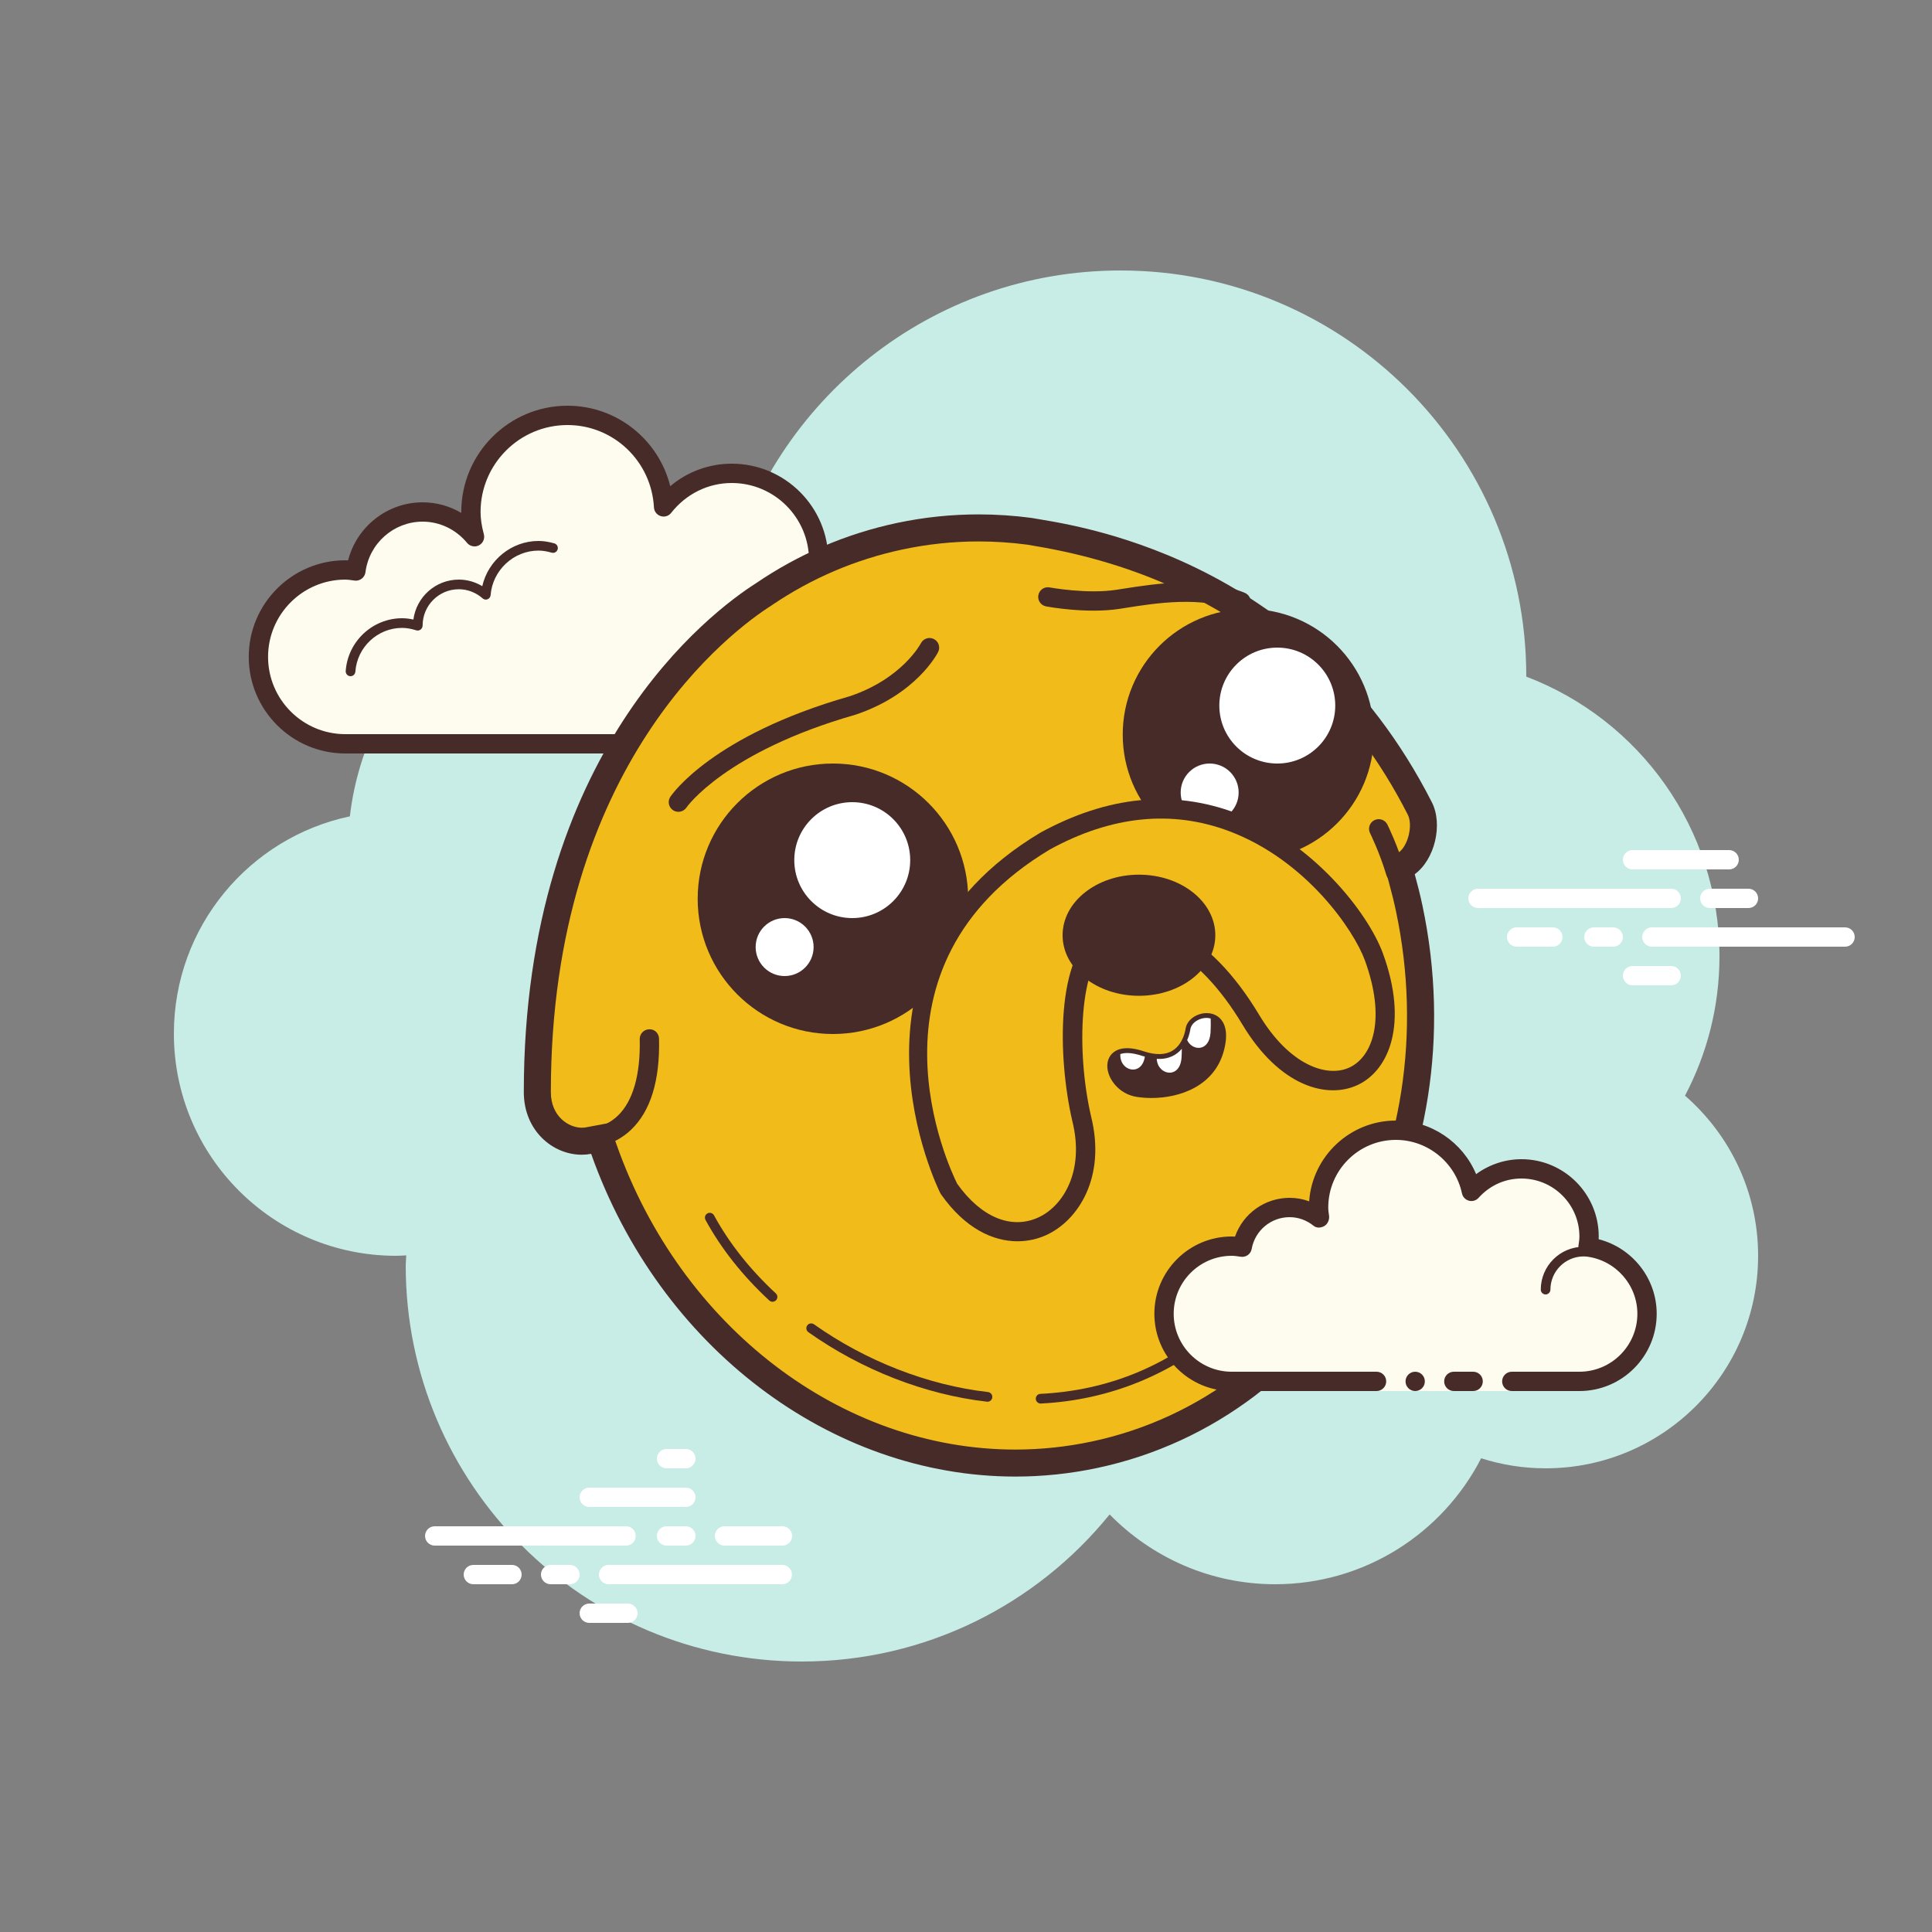 <?xml version="1.0" encoding="utf-8"?>
<svg width="664px" height="664px" viewBox="0 0 664 664" version="1.1" xmlns:xlink="http://www.w3.org/1999/xlink" xmlns="http://www.w3.org/2000/svg">
  <rect x="0" y="0" width="664" height="664" fill="#808080" stroke="none"/>
  <defs>
    <path d="M664 0L664 0L664 664L0 664L0 0L664 0Z" id="path_1" />
    <clipPath id="clip_1">
      <use xlink:href="#path_1" clip-rule="evenodd" fill-rule="evenodd" />
    </clipPath>
  </defs>
  <g id="Group">
    <g id="Jake">
      <path d="M664 0L664 0L664 664L0 664L0 0L664 0Z" id="Jake" fill="none" stroke="none" />
      <path d="M579.108 376.561C586.657 362.245 590.96 345.977 590.96 328.68C590.96 284.717 563.338 247.287 524.56 232.553C524.56 232.5 524.56 232.447 524.56 232.4C524.56 155.389 462.131 92.96 385.12 92.96C320.148 92.96 265.733 137.441 250.242 197.593C240.441 194.373 229.99 192.56 219.12 192.56C168.052 192.56 126.007 231.026 120.244 280.567C85.696 287.857 59.76 318.514 59.76 355.24C59.76 397.417 93.943 431.6 136.12 431.6C137.289 431.6 138.457 431.52 139.619 431.447C139.593 432.609 139.44 433.751 139.44 434.92C139.44 510.085 200.395 571.04 275.56 571.04C318.302 571.04 356.409 551.299 381.362 520.49C395.83 535.244 415.936 544.48 438.24 544.48C469.103 544.48 495.849 526.897 509.049 501.187C516.054 503.418 523.471 504.64 531.2 504.64C571.531 504.64 604.24 471.931 604.24 431.6C604.24 409.602 594.486 389.947 579.108 376.561L579.108 376.561Z" id="Path" fill="#C7EDE6" stroke="none" clip-path="url(#clip_1)" />
      <path d="M215.169 531.2L149.4 531.2C147.567 531.2 146.08 529.713 146.08 527.88C146.08 526.047 147.567 524.56 149.4 524.56L215.169 524.56C217.002 524.56 218.489 526.047 218.489 527.88C218.489 529.713 217.008 531.2 215.169 531.2L215.169 531.2Z" id="Path" fill="#FFFFFF" stroke="none" clip-path="url(#clip_1)" />
      <path d="M235.72 531.2L229.08 531.2C227.247 531.2 225.76 529.713 225.76 527.88C225.76 526.047 227.247 524.56 229.08 524.56L235.72 524.56C237.553 524.56 239.04 526.047 239.04 527.88C239.04 529.713 237.559 531.2 235.72 531.2L235.72 531.2Z" id="Path" fill="#FFFFFF" stroke="none" clip-path="url(#clip_1)" />
      <path d="M268.86 544.48L209.16 544.48C207.327 544.48 205.84 542.993 205.84 541.16C205.84 539.327 207.327 537.84 209.16 537.84L268.86 537.84C270.693 537.84 272.18 539.327 272.18 541.16C272.18 542.993 270.693 544.48 268.86 544.48L268.86 544.48Z" id="Path" fill="#FFFFFF" stroke="none" clip-path="url(#clip_1)" />
      <path d="M195.88 544.48L189.24 544.48C187.407 544.48 185.92 542.993 185.92 541.16C185.92 539.327 187.407 537.84 189.24 537.84L195.88 537.84C197.713 537.84 199.2 539.327 199.2 541.16C199.2 542.993 197.719 544.48 195.88 544.48L195.88 544.48Z" id="Path" fill="#FFFFFF" stroke="none" clip-path="url(#clip_1)" />
      <path d="M175.96 544.48L162.68 544.48C160.847 544.48 159.36 542.993 159.36 541.16C159.36 539.327 160.847 537.84 162.68 537.84L175.96 537.84C177.793 537.84 179.28 539.327 179.28 541.16C179.28 542.993 177.799 544.48 175.96 544.48L175.96 544.48Z" id="Path" fill="#FFFFFF" stroke="none" clip-path="url(#clip_1)" />
      <path d="M215.8 557.76L202.52 557.76C200.687 557.76 199.2 556.273 199.2 554.44C199.2 552.607 200.687 551.12 202.52 551.12L215.8 551.12C217.633 551.12 219.12 552.607 219.12 554.44C219.12 556.273 217.633 557.76 215.8 557.76L215.8 557.76Z" id="Path" fill="#FFFFFF" stroke="none" clip-path="url(#clip_1)" />
      <path d="M235.72 498C234.545 498 230.255 498 229.08 498C227.247 498 225.76 499.487 225.76 501.32C225.76 503.153 227.247 504.64 229.08 504.64C230.255 504.64 234.545 504.64 235.72 504.64C237.553 504.64 239.04 503.153 239.04 501.32C239.04 499.487 237.553 498 235.72 498L235.72 498Z" id="Path" fill="#FFFFFF" stroke="none" clip-path="url(#clip_1)" />
      <path d="M235.72 511.28C234.545 511.28 203.695 511.28 202.52 511.28C200.687 511.28 199.2 512.767 199.2 514.6C199.2 516.433 200.687 517.92 202.52 517.92C203.695 517.92 234.545 517.92 235.72 517.92C237.553 517.92 239.04 516.433 239.04 514.6C239.04 512.767 237.553 511.28 235.72 511.28L235.72 511.28Z" id="Path" fill="#FFFFFF" stroke="none" clip-path="url(#clip_1)" />
      <path d="M268.92 524.56C267.745 524.56 250.175 524.56 249 524.56C247.167 524.56 245.68 526.047 245.68 527.88C245.68 529.713 247.167 531.2 249 531.2C250.175 531.2 267.745 531.2 268.92 531.2C270.753 531.2 272.24 529.713 272.24 527.88C272.24 526.047 270.753 524.56 268.92 524.56L268.92 524.56Z" id="Path" fill="#FFFFFF" stroke="none" clip-path="url(#clip_1)" />
      <path d="M574.36 312.08L507.96 312.08C506.127 312.08 504.64 310.593 504.64 308.76C504.64 306.927 506.127 305.44 507.96 305.44L574.36 305.44C576.193 305.44 577.68 306.927 577.68 308.76C577.68 310.593 576.193 312.08 574.36 312.08L574.36 312.08Z" id="Path" fill="#FFFFFF" stroke="none" clip-path="url(#clip_1)" />
      <path d="M600.92 312.08L587.64 312.08C585.807 312.08 584.32 310.593 584.32 308.76C584.32 306.927 585.807 305.44 587.64 305.44L600.92 305.44C602.753 305.44 604.24 306.927 604.24 308.76C604.24 310.593 602.753 312.08 600.92 312.08L600.92 312.08Z" id="Path" fill="#FFFFFF" stroke="none" clip-path="url(#clip_1)" />
      <path d="M634.12 325.36L567.72 325.36C565.887 325.36 564.4 323.873 564.4 322.04C564.4 320.207 565.887 318.72 567.72 318.72L634.12 318.72C635.953 318.72 637.44 320.207 637.44 322.04C637.44 323.873 635.959 325.36 634.12 325.36L634.12 325.36Z" id="Path" fill="#FFFFFF" stroke="none" clip-path="url(#clip_1)" />
      <path d="M554.44 325.36L547.8 325.36C545.967 325.36 544.48 323.873 544.48 322.04C544.48 320.207 545.967 318.72 547.8 318.72L554.44 318.72C556.273 318.72 557.76 320.207 557.76 322.04C557.76 323.873 556.273 325.36 554.44 325.36L554.44 325.36Z" id="Path" fill="#FFFFFF" stroke="none" clip-path="url(#clip_1)" />
      <path d="M533.69 325.36L521.24 325.36C519.407 325.36 517.92 323.873 517.92 322.04C517.92 320.207 519.407 318.72 521.24 318.72L533.69 318.72C535.523 318.72 537.01 320.207 537.01 322.04C537.01 323.873 535.523 325.36 533.69 325.36L533.69 325.36Z" id="Path" fill="#FFFFFF" stroke="none" clip-path="url(#clip_1)" />
      <path d="M594.28 298.8L561.08 298.8C559.247 298.8 557.76 297.313 557.76 295.48C557.76 293.647 559.247 292.16 561.08 292.16L594.28 292.16C596.113 292.16 597.6 293.647 597.6 295.48C597.6 297.313 596.119 298.8 594.28 298.8L594.28 298.8Z" id="Path" fill="#FFFFFF" stroke="none" clip-path="url(#clip_1)" />
      <path d="M574.36 338.64L561.08 338.64C559.247 338.64 557.76 337.153 557.76 335.32C557.76 333.487 559.247 332 561.08 332L574.36 332C576.193 332 577.68 333.487 577.68 335.32C577.68 337.153 576.193 338.64 574.36 338.64L574.36 338.64Z" id="Path" fill="#FFFFFF" stroke="none" clip-path="url(#clip_1)" />
      <path d="M237.38 255.64C237.38 255.64 261.55 255.64 278.05 255.64C294.55 255.64 307.93 242.26 307.93 225.76C307.93 210.269 296.098 197.679 281.005 196.179C281.151 194.977 281.37 193.802 281.37 192.56C281.37 176.06 267.99 162.68 251.49 162.68C241.942 162.68 233.542 167.235 228.071 174.207C227.141 156.704 212.785 142.76 195.05 142.76C176.717 142.76 161.85 157.627 161.85 175.96C161.85 178.921 162.361 181.737 163.092 184.472C158.829 179.313 152.468 175.96 145.25 175.96C133.424 175.96 123.776 184.824 122.309 196.245C121.107 196.099 119.932 195.88 118.69 195.88C102.19 195.88 88.81 209.26 88.81 225.76C88.81 242.26 102.19 255.64 118.69 255.64C135.19 255.64 181.77 255.64 181.77 255.64L217.46 255.64L217.46 258.96L237.38 258.96L237.38 255.64L237.38 255.64Z" id="Path" fill="#FDFCEF" stroke="none" clip-path="url(#clip_1)" />
      <path d="M195.05 139.44C174.911 139.44 158.53 155.821 158.53 175.96C158.53 176.066 158.53 176.166 158.53 176.272C154.533 173.922 149.964 172.64 145.25 172.64C133.092 172.64 122.601 181.013 119.633 192.593C119.321 192.573 119.009 192.56 118.69 192.56C100.384 192.56 85.49 207.454 85.49 225.76C85.49 244.066 100.384 258.96 118.69 258.96L217.46 258.96C219.293 258.96 220.78 257.473 220.78 255.64C220.78 253.807 219.293 252.32 217.46 252.32L118.69 252.32C104.042 252.32 92.13 240.408 92.13 225.76C92.13 211.112 104.042 199.2 118.69 199.2C119.467 199.2 120.217 199.313 120.968 199.412L121.904 199.539C122.043 199.559 122.176 199.565 122.315 199.565C123.949 199.565 125.383 198.337 125.602 196.664C126.87 186.75 135.317 179.28 145.25 179.28C151.126 179.28 156.691 181.943 160.529 186.584C161.179 187.368 162.129 187.792 163.092 187.792C163.61 187.792 164.128 187.673 164.606 187.421C165.993 186.71 166.691 185.123 166.292 183.616C165.522 180.721 165.163 178.291 165.163 175.96C165.163 159.486 178.57 146.08 195.043 146.08C210.853 146.08 223.907 158.51 224.751 174.386C224.824 175.767 225.747 176.956 227.068 177.374C227.4 177.481 227.739 177.534 228.077 177.534C229.073 177.534 230.043 177.076 230.68 176.259C235.806 169.738 243.383 166 251.49 166C266.138 166 278.05 177.912 278.05 192.56C278.05 193.337 277.937 194.087 277.838 194.838L277.711 195.774C277.605 196.664 277.857 197.553 278.415 198.25C278.973 198.948 279.79 199.393 280.673 199.479C294.318 200.84 304.603 212.135 304.603 225.76C304.603 240.408 292.691 252.32 278.043 252.32L237.38 252.32C235.547 252.32 234.06 253.807 234.06 255.64C234.06 257.473 235.547 258.96 237.38 258.96L278.05 258.96C296.356 258.96 311.25 244.066 311.25 225.76C311.25 209.844 300.035 196.458 284.67 193.377C284.683 193.104 284.69 192.832 284.69 192.56C284.69 174.254 269.796 159.36 251.49 159.36C243.681 159.36 236.264 162.122 230.355 167.089C226.384 151.126 212.015 139.44 195.05 139.44L195.05 139.44L195.05 139.44Z" id="Path" fill="#472B29" stroke="none" clip-path="url(#clip_1)" />
      <path d="M185.09 185.92C175.774 185.92 167.766 192.553 165.748 201.464C163.311 199.99 160.529 199.2 157.7 199.2C149.719 199.2 143.105 205.156 142.076 212.932C140.728 212.626 139.447 212.48 138.192 212.48C128.039 212.48 119.527 220.448 118.816 230.62C118.756 231.537 119.447 232.334 120.357 232.4C120.396 232.4 120.436 232.4 120.476 232.4C121.339 232.4 122.07 231.729 122.13 230.86C122.72 222.42 129.772 215.8 138.192 215.8C139.712 215.8 141.312 216.079 143.092 216.643C143.238 216.69 143.391 216.71 143.537 216.71C143.902 216.71 144.267 216.577 144.573 216.351C144.998 216.039 145.25 215.495 145.25 214.963C145.25 208.098 150.834 202.513 157.7 202.513C160.668 202.513 163.576 203.629 165.874 205.654C166.186 205.926 166.578 206.072 166.969 206.072C167.182 206.072 167.388 206.033 167.587 205.946C168.171 205.714 168.57 205.169 168.616 204.539C169.293 195.96 176.524 189.233 185.077 189.233C186.458 189.233 187.899 189.459 189.605 189.944C189.758 189.99 189.917 190.01 190.07 190.01C190.794 190.01 191.445 189.525 191.657 188.802C191.909 187.919 191.398 187.002 190.515 186.75C188.523 186.186 186.79 185.92 185.09 185.92L185.09 185.92L185.09 185.92Z" id="Path" fill="#472B29" stroke="none" clip-path="url(#clip_1)" />
      <path d="M277.273 195.88C268.468 195.88 260.62 201.836 258.19 210.368C257.937 211.252 258.449 212.168 259.332 212.42C259.491 212.46 259.644 212.48 259.79 212.48C260.514 212.48 261.178 212.002 261.384 211.271C263.409 204.167 269.943 199.2 277.273 199.2C278.05 199.2 278.8 199.293 279.544 199.393C279.624 199.406 279.697 199.412 279.776 199.412C280.58 199.412 281.297 198.802 281.41 197.972C281.536 197.062 280.899 196.225 279.989 196.106C279.099 195.986 278.196 195.88 277.273 195.88L277.273 195.88L277.273 195.88Z" id="Path" fill="#472B29" stroke="none" clip-path="url(#clip_1)" />
      <path d="M348.959 502.827C287.207 502.821 230.381 459.495 207.546 395.007L206.218 391.262L202.308 391.992C201.524 392.139 200.721 392.212 199.924 392.212C192.427 392.212 184.672 385.897 184.672 375.326C184.672 259.671 249.345 212.639 262.307 204.386C276.715 194.572 292.472 187.839 309.271 184.28C318.149 182.401 327.252 181.445 336.323 181.445C342.139 181.445 348.036 181.836 353.846 182.613L356.17 183.012C431.514 195.488 469.428 241.464 487.96 277.844C490.836 283.475 488.571 292.997 483.485 296.708L480.889 298.601L481.739 301.695C482.682 305.128 483.565 308.601 484.315 312.14C502.741 399.184 454.216 483.452 376.13 499.985C367.192 501.871 358.055 502.827 348.959 502.827C348.965 502.827 348.965 502.827 348.959 502.827L348.959 502.827Z" id="Path" fill="#F1BC19" stroke="none" clip-path="url(#clip_1)" />
      <path d="M336.329 186.086C341.867 186.086 347.478 186.458 353.022 187.188C353.666 187.308 354.47 187.441 355.419 187.6C428.844 199.758 465.776 244.531 483.823 279.956C485.656 283.548 483.983 290.593 480.743 292.957L475.557 296.742L477.257 302.93C478.319 306.808 479.116 310.042 479.766 313.109C497.668 397.636 450.75 479.435 375.173 495.437C366.555 497.263 357.73 498.193 348.965 498.193C289.179 498.193 234.106 456.108 211.936 393.473L209.28 385.977L201.464 387.437C200.966 387.53 200.448 387.577 199.93 387.577C195.528 387.577 189.32 383.779 189.32 375.339C189.32 262.114 252.2 216.344 265.042 208.157C278.827 198.768 294.032 192.268 310.234 188.835C318.8 187.009 327.578 186.086 336.329 186.086M336.329 176.79C327.053 176.79 317.684 177.74 308.308 179.725C290.513 183.496 274.212 190.648 259.81 200.462C244.598 210.143 180.024 258.157 180.024 375.326C180.024 388.599 189.97 396.86 199.93 396.86C201.013 396.86 202.102 396.76 203.171 396.561C226.69 462.994 285.586 507.475 348.965 507.475C358.281 507.475 367.69 506.513 377.099 504.521C457.821 487.423 507.86 400.857 488.863 311.17C488.093 307.538 487.19 303.979 486.221 300.453C493.106 295.434 495.995 283.355 492.104 275.719C448.114 189.399 366.774 180.269 354.463 177.992C348.48 177.202 342.425 176.79 336.329 176.79L336.329 176.79L336.329 176.79Z" id="Shape" fill="#472B29" fill-rule="evenodd" stroke="none" clip-path="url(#clip_1)" />
      <path d="M239.784 308.893C239.784 283.223 260.594 262.413 286.264 262.413C311.934 262.413 332.744 283.223 332.744 308.893C332.744 334.563 311.934 355.373 286.264 355.373C260.594 355.373 239.784 334.563 239.784 308.893Z" id="Oval" fill="#472B29" fill-rule="evenodd" stroke="none" clip-path="url(#clip_1)" />
      <g id="Group" transform="translate(259.704 315.533)" clip-path="url(#clip_1)">
        <path d="M0 9.96C0 4.459 4.459 0 9.96 0C15.461 0 19.92 4.459 19.92 9.96C19.92 15.461 15.461 19.92 9.96 19.92C4.459 19.92 0 15.461 0 9.96Z" id="Oval" fill="#FFFFFF" fill-rule="evenodd" stroke="none" />
      </g>
      <g id="Group" transform="translate(272.984 275.693)" clip-path="url(#clip_1)">
        <path d="M0 19.92C0 8.918 8.918 0 19.92 0C30.922 0 39.84 8.918 39.84 19.92C39.84 30.922 30.922 39.84 19.92 39.84C8.918 39.84 0 30.922 0 19.92Z" id="Oval" fill="#FFFFFF" fill-rule="evenodd" stroke="none" />
      </g>
      <g id="Group" transform="translate(385.864 209.293)" clip-path="url(#clip_1)">
        <path d="M0 43.16C0 19.323 19.323 0 43.16 0C66.997 0 86.32 19.323 86.32 43.16C86.32 66.997 66.997 86.32 43.16 86.32C19.323 86.32 0 66.997 0 43.16Z" id="Oval" fill="#472B29" fill-rule="evenodd" stroke="none" />
      </g>
      <g id="Group" transform="translate(405.784 262.413)" clip-path="url(#clip_1)">
        <path d="M0 9.96C0 4.459 4.459 0 9.96 0C15.461 0 19.92 4.459 19.92 9.96C19.92 15.461 15.461 19.92 9.96 19.92C4.459 19.92 0 15.461 0 9.96Z" id="Oval" fill="#FFFFFF" fill-rule="evenodd" stroke="none" />
      </g>
      <g id="Group" transform="translate(419.064 222.573)" clip-path="url(#clip_1)">
        <path d="M0 19.92C0 8.918 8.918 0 19.92 0C30.922 0 39.84 8.918 39.84 19.92C39.84 30.922 30.922 39.84 19.92 39.84C8.918 39.84 0 30.922 0 19.92Z" id="Oval" fill="#FFFFFF" fill-rule="evenodd" stroke="none" />
      </g>
      <g id="Group" transform="translate(312.438 274.669)" clip-path="url(#clip_1)">
        <path d="M13.666 133.857C13.666 133.857 -25.344 57.497 46.866 14.337C109.116 -19.693 152.542 34.456 159.746 54.177C175.516 97.337 139.826 113.107 117.416 75.757C99.986 46.707 79.515 39.901 66.786 47.537C54.336 55.007 54.336 88.207 59.316 109.787C67.616 142.987 35.246 164.567 13.666 133.857L13.666 133.857Z" id="Path" fill="#F1BC19" fill-rule="evenodd" stroke="none" />
        <path d="M37.264 151.938C28.938 151.938 19.317 147.668 10.95 135.763C10.857 135.636 10.784 135.504 10.711 135.364C10.306 134.574 -28.857 55.724 45.16 11.482C68.2 -1.108 90.75 -3.346 112.336 4.775C138.637 14.675 157.714 38.951 162.86 53.035C171.678 77.178 164.925 93.094 154.308 98.16C143.75 103.2 127.349 98.771 114.567 77.463C106.799 64.522 97.914 55.319 88.871 50.864C81.381 47.172 74.143 46.992 68.493 50.379C58.699 56.255 57.284 86.195 62.55 109.037C67.742 129.813 58.22 144.746 47.165 149.799C44.25 151.134 40.877 151.938 37.264 151.938L37.264 151.938ZM16.521 132.144C24.702 143.677 35.113 148.013 44.403 143.764C53.041 139.813 60.385 127.748 56.096 110.59C50.996 88.486 50.425 53.48 65.086 44.688C72.716 40.107 82.217 40.18 91.805 44.907C101.998 49.927 111.845 60.007 120.265 74.044C130.842 91.673 143.857 95.803 151.453 92.164C159.348 88.393 164.022 75.538 156.625 55.312C152.92 45.186 136.652 21.023 109.999 10.99C90.325 3.587 69.608 5.685 48.46 17.245C-19.043 57.603 13.951 126.998 16.521 132.144L16.521 132.144Z" id="Shape" fill="#472B29" fill-rule="evenodd" stroke="none" />
      </g>
      <g id="Group" transform="translate(365.197 300.611)" clip-path="url(#clip_1)">
        <path d="M0 20.814C0 9.319 11.75 0 26.244 0C40.739 0 52.489 9.319 52.489 20.814C52.489 32.31 40.739 41.629 26.244 41.629C11.75 41.629 0 32.31 0 20.814Z" id="Oval" fill="#472B29" fill-rule="evenodd" stroke="none" />
      </g>
      <path d="M409.104 353.965C409.104 353.965 407.47 368.075 392.504 363.095C377.537 358.115 380.605 373.885 390.844 375.545C401.083 377.205 415.398 376.435 419.09 360.605C422.384 346.495 409.887 348.985 409.104 353.965L409.104 353.965Z" id="Shape" fill="#472B29" fill-rule="evenodd" stroke="none" clip-path="url(#clip_1)" />
      <path d="M395.738 377.366C393.919 377.366 392.172 377.227 390.585 376.968C385.466 376.138 382.072 372.326 380.983 368.913C380.127 366.25 380.592 363.694 382.232 362.08C383.739 360.593 386.827 359.238 393.042 361.303C397.226 362.698 400.619 362.598 403.089 361.024C406.841 358.634 407.465 353.607 407.472 353.554L407.478 353.487C407.817 351.369 409.557 349.516 412.047 348.647C414.617 347.743 417.326 348.182 419.092 349.795C420.719 351.283 422.326 354.397 420.713 360.792C417.559 373.296 405.473 377.366 395.738 377.366L395.738 377.366ZM387.371 363.567C386.116 363.567 385.147 363.86 384.556 364.437C383.513 365.473 383.912 367.2 384.137 367.897C384.914 370.341 387.371 373.083 391.11 373.687C399.988 375.128 414.285 372.652 417.485 359.982C418.428 356.237 418.196 353.487 416.841 352.246C415.805 351.303 414.245 351.389 413.129 351.781C411.854 352.232 410.898 353.109 410.746 353.985C410.666 354.623 409.769 360.699 404.855 363.826C401.495 365.971 397.153 366.177 391.98 364.457C390.207 363.86 388.64 363.567 387.371 363.567L387.371 363.567Z" id="Shape" fill="#472B29" fill-rule="evenodd" stroke="none" clip-path="url(#clip_1)" />
      <path d="M409.104 353.746C409.515 351.117 413.194 349.211 416.089 350.048C416.149 351.462 416.155 353.022 416.042 354.901C415.644 361.488 409.794 361.296 408.008 357.471C408.891 355.459 409.104 353.746 409.104 353.746ZM406.082 363.414C405.624 371.05 397.829 369.602 397.557 363.912C401.773 364.158 404.456 362.498 406.175 360.446C406.169 361.369 406.149 362.332 406.082 363.414ZM392.504 362.876C389.144 361.76 386.7 361.687 385.04 362.272C385.04 362.305 385.04 362.345 385.034 362.378C384.828 368.274 392.464 370.014 393.473 363.142C393.148 363.042 392.842 362.989 392.504 362.876Z" id="Shape" fill="#FFFFFF" fill-rule="evenodd" stroke="none" clip-path="url(#clip_1)" />
      <path d="M233.144 279.006C232.5 279.006 231.862 278.82 231.298 278.442C229.777 277.419 229.372 275.374 230.381 273.854C230.952 272.997 244.883 252.765 291.987 239.306C310.081 233.27 316.442 221.198 316.496 221.079C317.332 219.459 319.318 218.795 320.958 219.625C322.585 220.448 323.248 222.433 322.432 224.067C322.133 224.658 314.935 238.655 293.953 245.654C249.365 258.396 236.025 277.366 235.899 277.559C235.255 278.495 234.206 279.006 233.144 279.006L233.144 279.006Z" id="Shape" fill="#472B29" fill-rule="evenodd" stroke="none" clip-path="url(#clip_1)" />
      <path d="M426.534 210.129C426.115 210.129 425.684 210.05 425.272 209.877C412.961 204.804 397.311 207.274 386.959 208.908L384.708 209.26C373.487 210.986 360.08 208.516 359.523 208.41C357.723 208.071 356.535 206.338 356.873 204.539C357.212 202.739 358.905 201.544 360.744 201.889C360.877 201.909 373.606 204.253 383.699 202.699L385.93 202.354C397.012 200.608 413.771 197.965 427.802 203.742C429.495 204.439 430.305 206.378 429.601 208.078C429.077 209.353 427.842 210.123 426.534 210.129L426.534 210.129Z" id="Shape" fill="#472B29" fill-rule="evenodd" stroke="none" clip-path="url(#clip_1)" />
      <path d="M202.022 394.423C201.644 394.423 201.411 394.409 201.358 394.403C199.532 394.27 198.164 392.676 198.29 390.85C198.43 389.024 200.236 387.65 201.823 387.783C202.141 387.803 207.593 388.035 212.4 383.387C217.566 378.394 220.149 369.317 219.864 357.146C219.824 355.313 221.271 353.792 223.104 353.753C224.996 353.64 226.457 355.16 226.504 356.993C226.836 371.375 223.595 381.906 216.869 388.301C210.933 393.945 204.147 394.423 202.022 394.423L202.022 394.423Z" id="Shape" fill="#472B29" fill-rule="evenodd" stroke="none" clip-path="url(#clip_1)" />
      <path d="M479.654 303.116C478.226 303.116 476.905 302.186 476.473 300.746C474.103 292.844 470.902 286.403 470.869 286.337C470.052 284.697 470.716 282.705 472.356 281.881C474.01 281.065 475.982 281.729 476.812 283.369C476.951 283.648 480.284 290.361 482.828 298.84C483.359 300.593 482.363 302.445 480.603 302.977C480.291 303.07 479.972 303.116 479.654 303.116L479.654 303.116Z" id="Shape" fill="#472B29" fill-rule="evenodd" stroke="none" clip-path="url(#clip_1)" />
      <path d="M357.644 482.37C356.761 482.37 356.03 481.679 355.984 480.789C355.937 479.873 356.648 479.096 357.557 479.05C380.797 477.914 401.421 469.455 418.871 453.91C419.542 453.306 420.598 453.359 421.215 454.05C421.826 454.734 421.766 455.783 421.076 456.394C403.3 472.23 381.395 481.214 357.717 482.37C357.697 482.37 357.67 482.37 357.644 482.37L357.644 482.37Z" id="Shape" fill="#472B29" fill-rule="evenodd" stroke="none" clip-path="url(#clip_1)" />
      <path d="M339.384 481.752C339.324 481.752 339.257 481.752 339.198 481.739C317.936 479.302 296.144 470.816 277.831 457.855C277.087 457.323 276.901 456.288 277.432 455.537C277.964 454.787 278.993 454.614 279.75 455.139C297.611 467.788 318.866 476.055 339.576 478.432C340.492 478.538 341.137 479.362 341.037 480.271C340.937 481.128 340.22 481.752 339.384 481.752L339.384 481.752Z" id="Shape" fill="#472B29" fill-rule="evenodd" stroke="none" clip-path="url(#clip_1)" />
      <path d="M265.507 447.397C265.102 447.397 264.697 447.25 264.378 446.952C255.228 438.466 247.858 429.156 242.473 419.276C242.041 418.473 242.333 417.463 243.137 417.025C243.934 416.594 244.943 416.879 245.394 417.689C250.6 427.251 257.752 436.275 266.636 444.521C267.313 445.146 267.346 446.195 266.729 446.865C266.397 447.217 265.959 447.397 265.507 447.397L265.507 447.397Z" id="Shape" fill="#472B29" fill-rule="evenodd" stroke="none" clip-path="url(#clip_1)" />
      <g id="Group" transform="translate(396.74 385.12)" clip-path="url(#clip_1)">
        <path d="M122.84 89.64C122.84 89.64 133.245 89.64 146.08 89.64C158.915 89.64 169.32 79.235 169.32 66.4C169.32 54.574 160.456 44.926 149.035 43.459C149.221 42.27 149.4 41.082 149.4 39.84C149.4 27.005 138.995 16.6 126.16 16.6C119.308 16.6 113.212 19.621 108.962 24.336C106.413 12.331 95.769 3.32 83 3.32C68.332 3.32 56.44 15.212 56.44 29.88C56.44 31.148 56.639 32.363 56.812 33.585C53.97 31.301 50.404 29.88 46.48 29.88C38.326 29.88 31.573 35.77 30.179 43.525C28.99 43.339 27.802 43.16 26.56 43.16C13.725 43.16 3.32 53.565 3.32 66.4C3.32 79.235 13.725 89.64 26.56 89.64C39.395 89.64 76.36 89.64 76.36 89.64L76.36 92.96L122.84 92.96L122.84 89.64L122.84 89.64Z" id="Path" fill="#FDFCEF" fill-rule="evenodd" stroke="none" />
        <path d="M134.46 59.76C133.544 59.76 132.8 59.016 132.8 58.1C132.8 49.979 139.407 43.373 147.528 43.373C147.753 43.432 152.421 43.366 155.788 44.276C156.671 44.515 157.195 45.424 156.956 46.307C156.717 47.197 155.808 47.722 154.925 47.476C151.976 46.679 147.621 46.679 147.534 46.693C141.24 46.693 136.12 51.812 136.12 58.1C136.12 59.016 135.376 59.76 134.46 59.76L134.46 59.76Z" id="Path" fill="#472B29" fill-rule="evenodd" stroke="none" />
        <path d="M86.32 89.64C86.32 87.806 87.806 86.32 89.64 86.32C91.474 86.32 92.96 87.806 92.96 89.64C92.96 91.474 91.474 92.96 89.64 92.96C87.806 92.96 86.32 91.474 86.32 89.64Z" id="Oval" fill="#472B29" fill-rule="evenodd" stroke="none" />
        <path d="M146.08 92.96L122.84 92.96C121.007 92.96 119.52 91.473 119.52 89.64C119.52 87.807 121.007 86.32 122.84 86.32L146.08 86.32C157.063 86.32 166 77.383 166 66.4C166 56.467 158.53 48.02 148.617 46.752C147.727 46.633 146.923 46.168 146.386 45.451C145.848 44.734 145.622 43.831 145.761 42.947C145.914 41.925 146.08 40.902 146.08 39.84C146.08 28.857 137.143 19.92 126.16 19.92C120.516 19.92 115.284 22.277 111.426 26.56C110.596 27.483 109.294 27.875 108.106 27.543C106.897 27.217 105.974 26.248 105.715 25.026C103.451 14.376 93.896 6.64 83 6.64C70.185 6.64 59.76 17.065 59.76 29.88C59.76 30.829 59.9 31.739 60.032 32.656C60.225 34.003 59.614 35.564 58.425 36.241C57.237 36.918 55.796 37.025 54.734 36.175C52.31 34.229 49.461 33.2 46.48 33.2C40.066 33.2 34.581 37.788 33.446 44.116C33.127 45.889 31.48 47.078 29.668 46.805C28.645 46.646 27.622 46.48 26.56 46.48C15.577 46.48 6.64 55.417 6.64 66.4C6.64 77.383 15.577 86.32 26.56 86.32L76.36 86.32C78.193 86.32 79.68 87.807 79.68 89.64C79.68 91.473 78.193 92.96 76.36 92.96L26.56 92.96C11.912 92.96 0 81.048 0 66.4C0 51.752 11.912 39.84 26.56 39.84C26.952 39.84 27.33 39.853 27.715 39.88C30.464 32.005 37.921 26.56 46.48 26.56C48.797 26.56 51.055 26.965 53.193 27.755C54.289 12.264 67.237 0 83 0C95.158 0 106.014 7.483 110.576 18.419C115.091 15.113 120.549 13.28 126.16 13.28C140.808 13.28 152.72 25.192 152.72 39.84C152.72 40.159 152.713 40.471 152.693 40.783C164.267 43.758 172.64 54.242 172.64 66.4C172.64 81.048 160.728 92.96 146.08 92.96L146.08 92.96Z" id="Path" fill="#472B29" fill-rule="evenodd" stroke="none" />
        <path d="M109.56 86.32C108.504 86.32 103.976 86.32 102.92 86.32C101.087 86.32 99.6 87.807 99.6 89.64C99.6 91.473 101.087 92.96 102.92 92.96C103.976 92.96 108.504 92.96 109.56 92.96C111.393 92.96 112.88 91.473 112.88 89.64C112.88 87.807 111.393 86.32 109.56 86.32L109.56 86.32Z" id="Path" fill="#472B29" fill-rule="evenodd" stroke="none" />
      </g>
    </g>
  </g>
</svg>